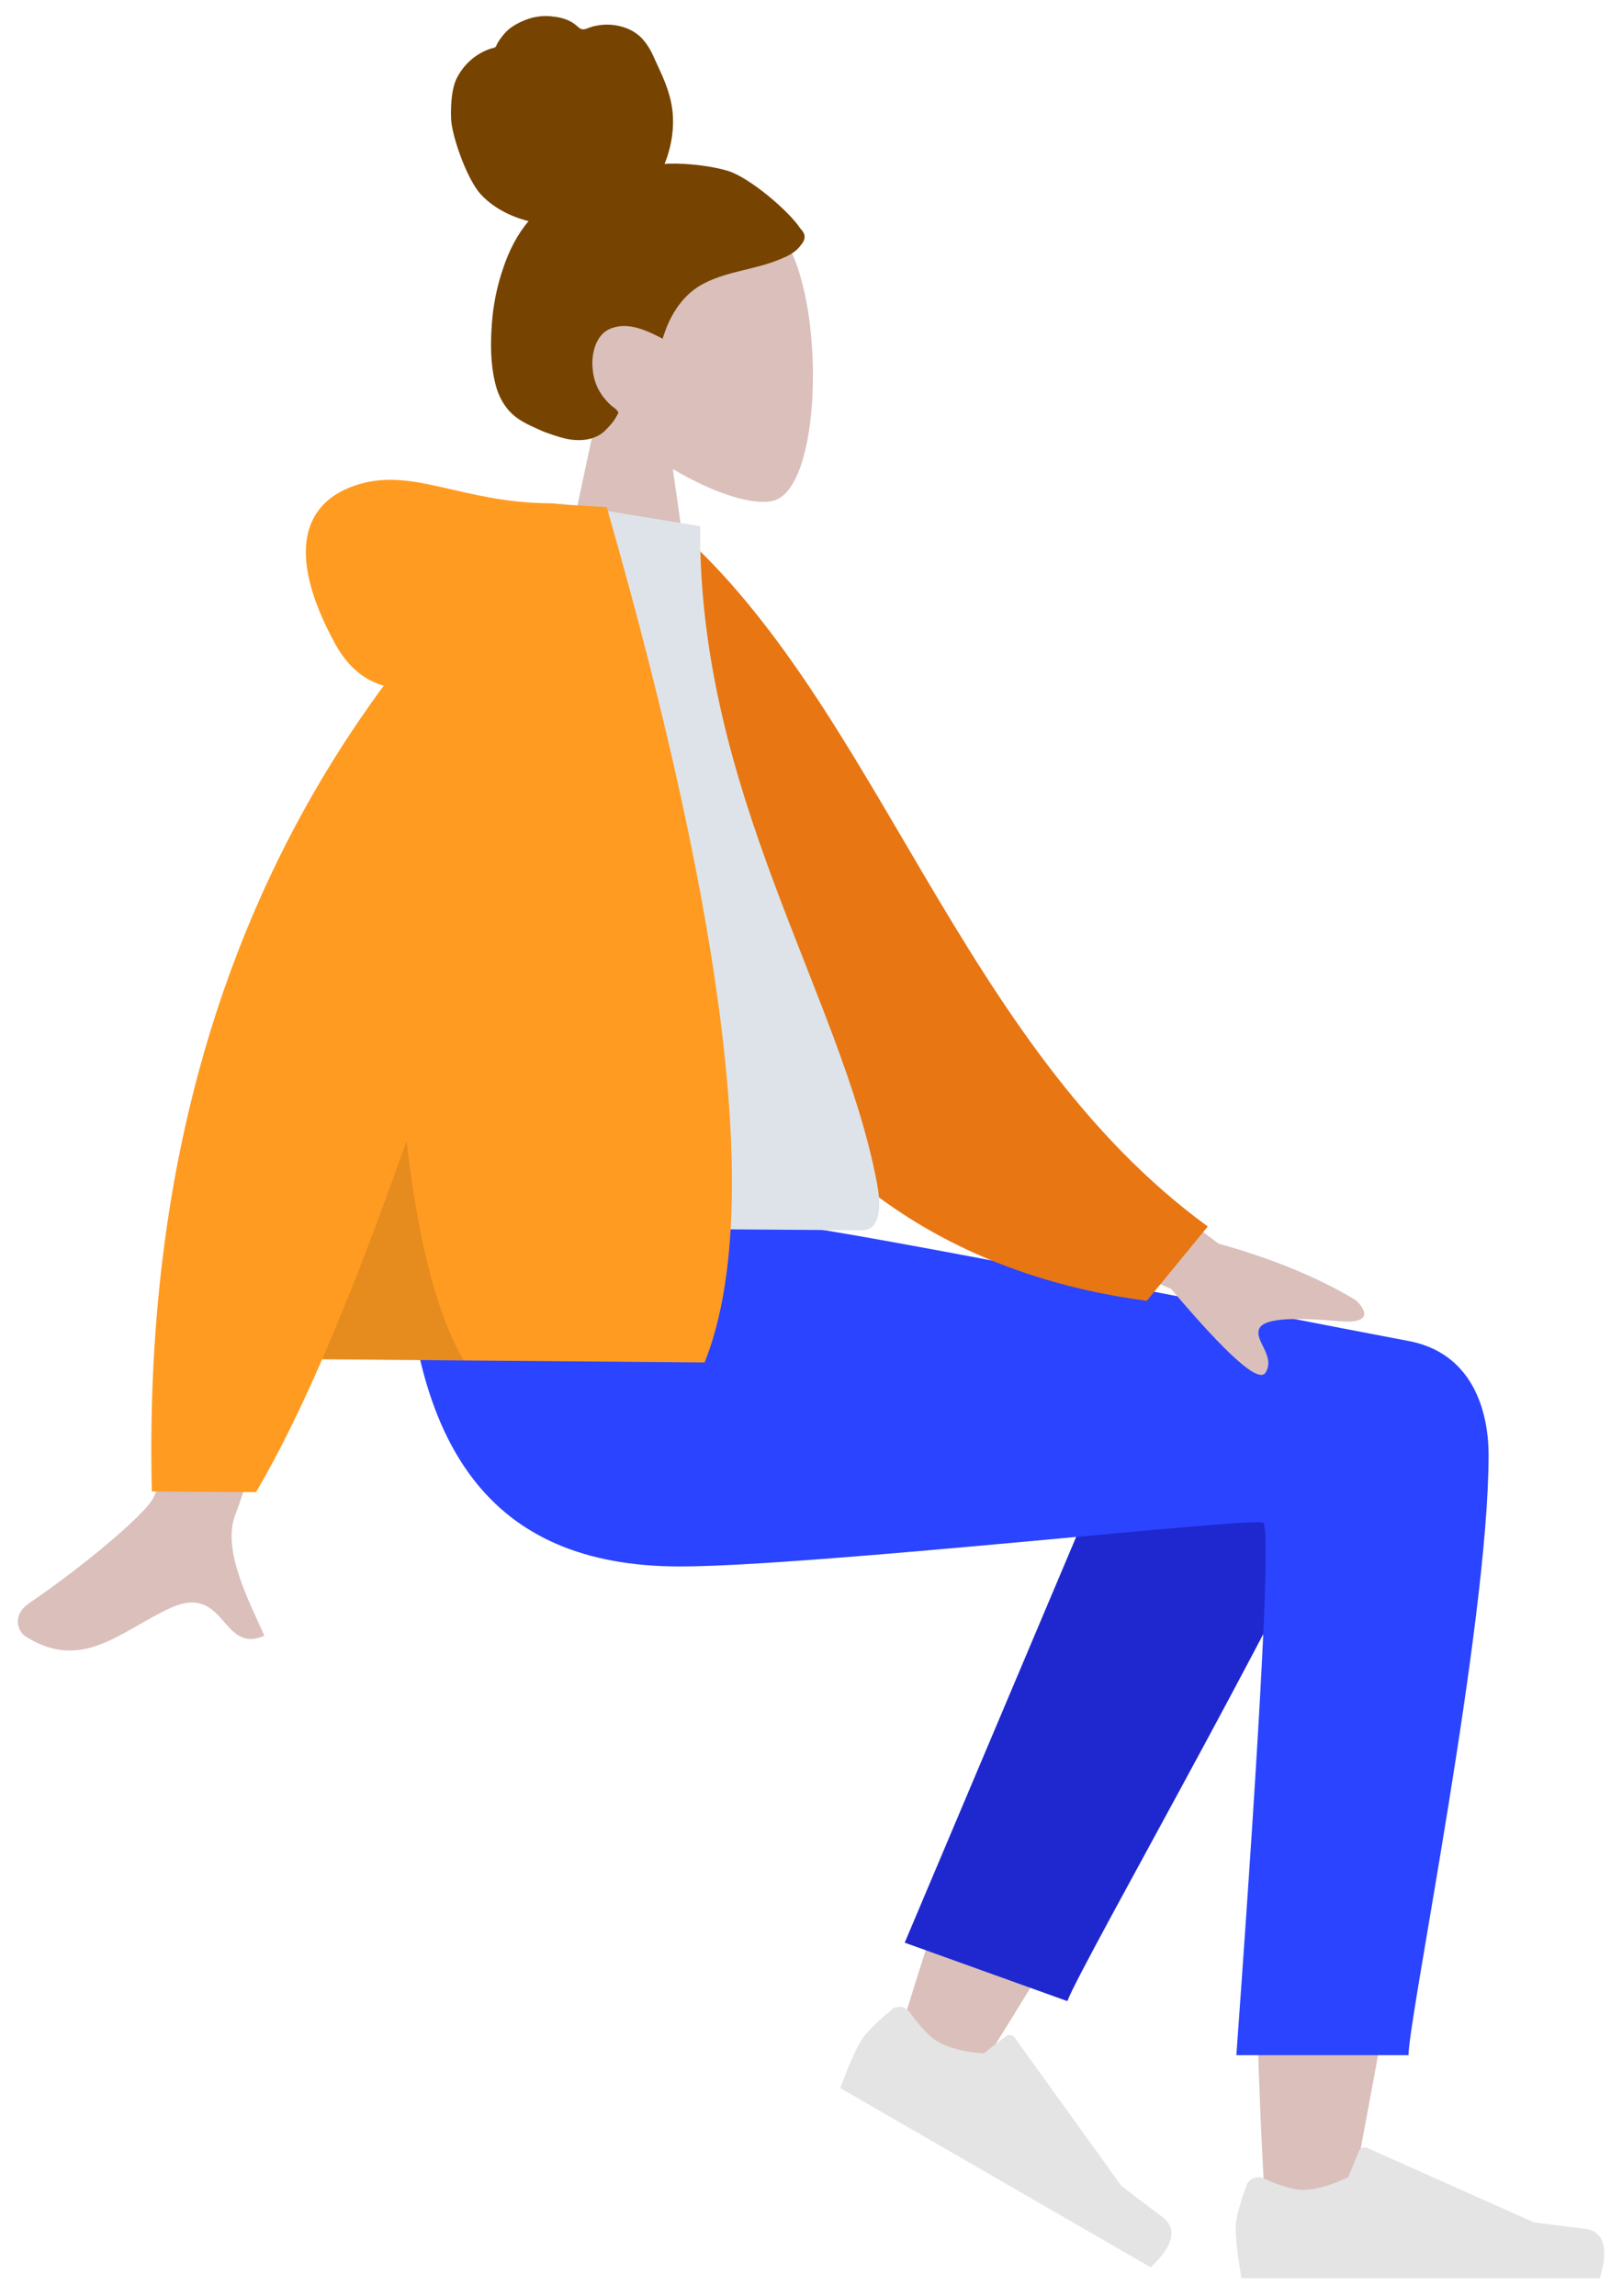 <?xml version="1.0" encoding="utf-8"?>
<!-- Generator: Adobe Illustrator 23.0.1, SVG Export Plug-In . SVG Version: 6.00 Build 0)  -->
<svg version="1.1" id="Calque_1" xmlns="http://www.w3.org/2000/svg" xmlns:xlink="http://www.w3.org/1999/xlink" x="0px" y="0px"
	 viewBox="0 0 255.3 361.3" style="enable-background:new 0 0 255.3 361.3;" xml:space="preserve">
<style type="text/css">
	.st0{clip-path:url(#SVGID_2_);fill-rule:evenodd;clip-rule:evenodd;fill:#DABFBB;}
	.st1{clip-path:url(#SVGID_4_);fill-rule:evenodd;clip-rule:evenodd;fill:#DABFBB;}
	.st2{fill-rule:evenodd;clip-rule:evenodd;fill:#1F28CF;}
	.st3{fill-rule:evenodd;clip-rule:evenodd;fill:#E4E4E4;}
	.st4{fill-rule:evenodd;clip-rule:evenodd;fill:#2B44FF;}
	.st5{fill-rule:evenodd;clip-rule:evenodd;fill:#DABFBB;}
	.st6{fill-rule:evenodd;clip-rule:evenodd;fill:#764400;}
	.st7{fill-rule:evenodd;clip-rule:evenodd;fill:#E87613;}
	.st8{fill-rule:evenodd;clip-rule:evenodd;fill:#DDE3E9;}
	.st9{fill-rule:evenodd;clip-rule:evenodd;fill:#FF9B21;}
	.st10{fill-rule:evenodd;clip-rule:evenodd;fill-opacity:0.1;}
</style>
<title>Bottom/Sitting/Skinny Jeans 1</title>
<desc>Created with Sketch.</desc>
<g>
	<defs>
		<rect id="SVGID_1_" x="195.1" y="209.3" width="39.7" height="149.8"/>
	</defs>
	<clipPath id="SVGID_2_">
		<use xlink:href="#SVGID_1_"  style="overflow:visible;"/>
	</clipPath>
	<path id="Skin_3_" class="st0" d="M210.2,215.1c8.2-4.9,22.1,1.4,22,8.5c0,21.2-19.3,120.9-20.4,127.2c-1,6.3-11.8,8-12.4,0
		c-1-12.7-2.9-56.4-1-76.7c0.8-8.4,1.6-16.3,2.4-23.4c-10.1,18.3-25.8,44.5-47,78.6l-11.5-5.3c9-29.8,16.5-50.8,22.2-63.1
		c9.9-21,19.2-39,23.1-45.4C193.8,205.6,204.5,209,210.2,215.1z"/>
</g>
<g id="left-leg">
	<g>
		<defs>

				<rect id="SVGID_3_" x="149.7" y="201.4" transform="matrix(0.966 0.26 -0.26 0.966 75.879 -35.448)" width="44" height="134.6"/>
		</defs>
		<clipPath id="SVGID_4_">
			<use xlink:href="#SVGID_3_"  style="overflow:visible;"/>
		</clipPath>
		<path id="Skin_2_" class="st1" d="M208.2,215.4c8.2-4.9,22.1,1.4,22,8.5c0,21.2-19.3,120.9-20.4,127.2c-1,6.3-11.8,8-12.4,0
			c-1-12.7-2.9-56.4-1-76.7c0.8-8.4,1.6-16.3,2.4-23.4c-10.1,18.3-25.8,44.5-47,78.6l-11.5-5.3c9-29.8,16.5-50.8,22.2-63.1
			c9.9-21,19.2-39,23.1-45.4C191.8,205.9,202.5,209.3,208.2,215.4z"/>
	</g>
	<path id="LegLower" class="st2" d="M142.4,305.7L182,212c9.5-15.2,36,3.1,32.8,11.9c-7.3,20.1-44.6,85-46.8,91L142.4,305.7z"/>

		<g transform="translate(215.5, 133) rotate(30) translate(-215.5, -133) translate(185, 113)">
		<path id="shoe" class="st3" d="M57,216.4c-1.1,3-1.7,5.2-1.7,6.7c0,1.8,0.3,4.4,0.9,7.9c2.1,0,20.9,0,56.4,0
			c1.5-4.8,0.6-7.5-2.5-7.8c-3.2-0.4-5.8-0.7-7.9-1L76,210.4c-0.5-0.2-1.1,0-1.3,0.5l0,0L73,215c-2.9,1.4-5.3,2-7.1,2
			c-1.5,0-3.5-0.6-6.2-1.8l0,0c-1-0.5-2.2,0-2.7,1C57,216.3,57,216.3,57,216.4z"/>
	</g>
</g>
<g transform="translate(242, 126)">
	<path class="st3" d="M-45.8,217.9c-1.1,3-1.7,5.2-1.7,6.7c0,1.8,0.3,4.4,0.9,7.9c2.1,0,20.9,0,56.4,0c1.5-4.8,0.6-7.5-2.5-7.8
		c-3.2-0.4-5.8-0.7-7.9-1L-26.8,212c-0.5-0.2-1.1,0-1.3,0.5l0,0l-1.7,4.1c-2.9,1.4-5.3,2-7.1,2c-1.5,0-3.5-0.6-6.2-1.8l0,0
		c-1-0.5-2.2,0-2.7,1C-45.7,217.8-45.8,217.9-45.8,217.9z"/>
</g>
<path id="Leg-and-Butt" class="st4" d="M234.3,229c0,26.6-12.6,88.5-12.6,94.4h-27.1c4-55.3,5.4-83.2,4.2-83.8
	c-1.7-0.9-71.1,6.9-91.8,6.9c-30,0-42.4-18.9-43.4-53.9H123c12.1,1.3,75.2,14,98.6,18.4C231.5,212.8,234.3,221.6,234.3,229z"/>
<g>
	<g id="Head_1_" transform="translate(54, 31)">
		<path class="st5" d="M40.2,33c-4.6-5.4-7.7-12-7.2-19.5C34.5-7.8,64.3-3.1,70.1,7.7c5.8,10.8,5.1,38.2-2.4,40.1
			c-3,0.8-9.3-1.1-15.8-5L56,71.5H32L40.2,33z"/>
	</g>
	<path id="hair_1_" class="st6" d="M114.6,26.9c-3.3-1-8-1.3-10-1.1c1.1-2.7,1.6-5.8,1.2-8.7s-1.6-5.3-2.8-7.9
		c-0.5-1.2-1.2-2.4-2.1-3.3s-2.1-1.5-3.4-1.8s-2.6-0.3-3.9,0C93,4.2,92.5,4.5,92,4.6c-0.6,0.1-0.8-0.2-1.3-0.6
		c-1-0.9-2.5-1.3-3.7-1.4c-1.4-0.2-2.9,0-4.2,0.5c-1.3,0.5-2.6,1.2-3.5,2.3c-0.4,0.5-0.8,1-1.1,1.6c-0.1,0.2-0.1,0.4-0.4,0.5
		c-0.2,0.1-0.5,0.1-0.7,0.2c-2.3,0.8-4.2,2.5-5.3,4.8c-0.6,1.3-0.9,3.6-0.8,6.2s2.4,9.3,4.6,11.8c2,2.2,4.8,3.6,7.6,4.3
		c-1.8,2.1-3.1,4.7-4,7.4c-1,2.9-1.6,5.9-1.8,9c-0.2,2.9-0.2,6,0.5,8.9c0.6,2.7,2,4.9,4.3,6.2c1,0.6,2.2,1.1,3.3,1.6
		c1.1,0.4,2.2,0.8,3.4,1.1c2.2,0.5,4.8,0.4,6.5-1.4c0.6-0.6,1.3-1.4,1.7-2.2c0.2-0.3,0.3-0.5,0.1-0.7c-0.2-0.3-0.6-0.6-0.9-0.8
		c-1.7-1.5-2.8-3.4-3-5.7c-0.3-2.3,0.4-5.4,2.6-6.4c2.8-1.3,5.9,0.2,8.4,1.5c1.1-3.7,3.2-7.1,6.7-8.8c3.8-1.9,8.1-2.1,12-3.8
		c1-0.4,2-0.9,2.8-1.8c0.3-0.4,0.7-0.8,0.8-1.3c0.2-0.6-0.2-1.2-0.6-1.6C124.2,33.2,117.9,27.9,114.6,26.9z"/>
</g>
<g>
	<path id="Skin_1_" class="st5" d="M160.1,172l31.7,23.7c8.6,2.4,15.8,5.4,21.6,8.9c1.4,1.3,3,3.8-2.7,3.3s-11.7-0.7-12.5,1.2
		s2.6,4.3,1,6.9c-1.1,1.7-6-2.7-14.9-13.2l-31.5-13.3L160.1,172z M37.6,171.9l20.9,0.2c-13.2,41.6-20.4,63.6-21.4,66.1
		c-2.4,5.7,2.5,14.5,4.5,19.2c-6.8,3-6-8.3-14.7-4.4C19,256.6,13,263.2,4,257.5c-1.1-0.7-2.3-3.3,0.7-5.3c7.4-5,18.1-13.7,19.5-16.6
		C26.2,231.7,30.7,210.4,37.6,171.9z"/>
	<path id="Coat-Back_1_" class="st7" d="M97.7,84.6l8.7-1.4c31.9,28,44.6,81.3,83.7,109.8l-9.6,11.7C112.4,195.7,96,130.6,97.7,84.6
		z"/>
	<path id="Shirt_1_" class="st8" d="M59.1,193c34.7,0.3,60.2,0.5,76.5,0.6c3.5,0,2.9-5,2.4-7.6c-5.6-29.4-28.1-61.3-27.8-103.2
		l-22-3.6C69.7,108.4,63.1,144.5,59.1,193z"/>
	<path id="Coat-Front_1_" class="st9" d="M60.4,107.9c-3.2-0.9-5.7-3.1-7.6-6.5c-8-14.6-5-22.6,3.7-25.2s16.3,2.9,30,3
		c0.7,0,1.4,0.1,2.1,0.2l6.9,0.4c19.3,67.3,24.4,112.2,15.4,134.6l-60.2-0.5c-3.6,8.3-7.1,15.3-10.4,20.9l-16.4-0.1
		C22.7,184.8,34.9,142.5,60.4,107.9z"/>
	<path id="Shade_1_" class="st10" d="M64,179.5c1.8,15.9,4.8,27.4,9,34.6l-22.3-0.2C54.9,204.3,59.3,192.8,64,179.5z"/>
</g>
</svg>

